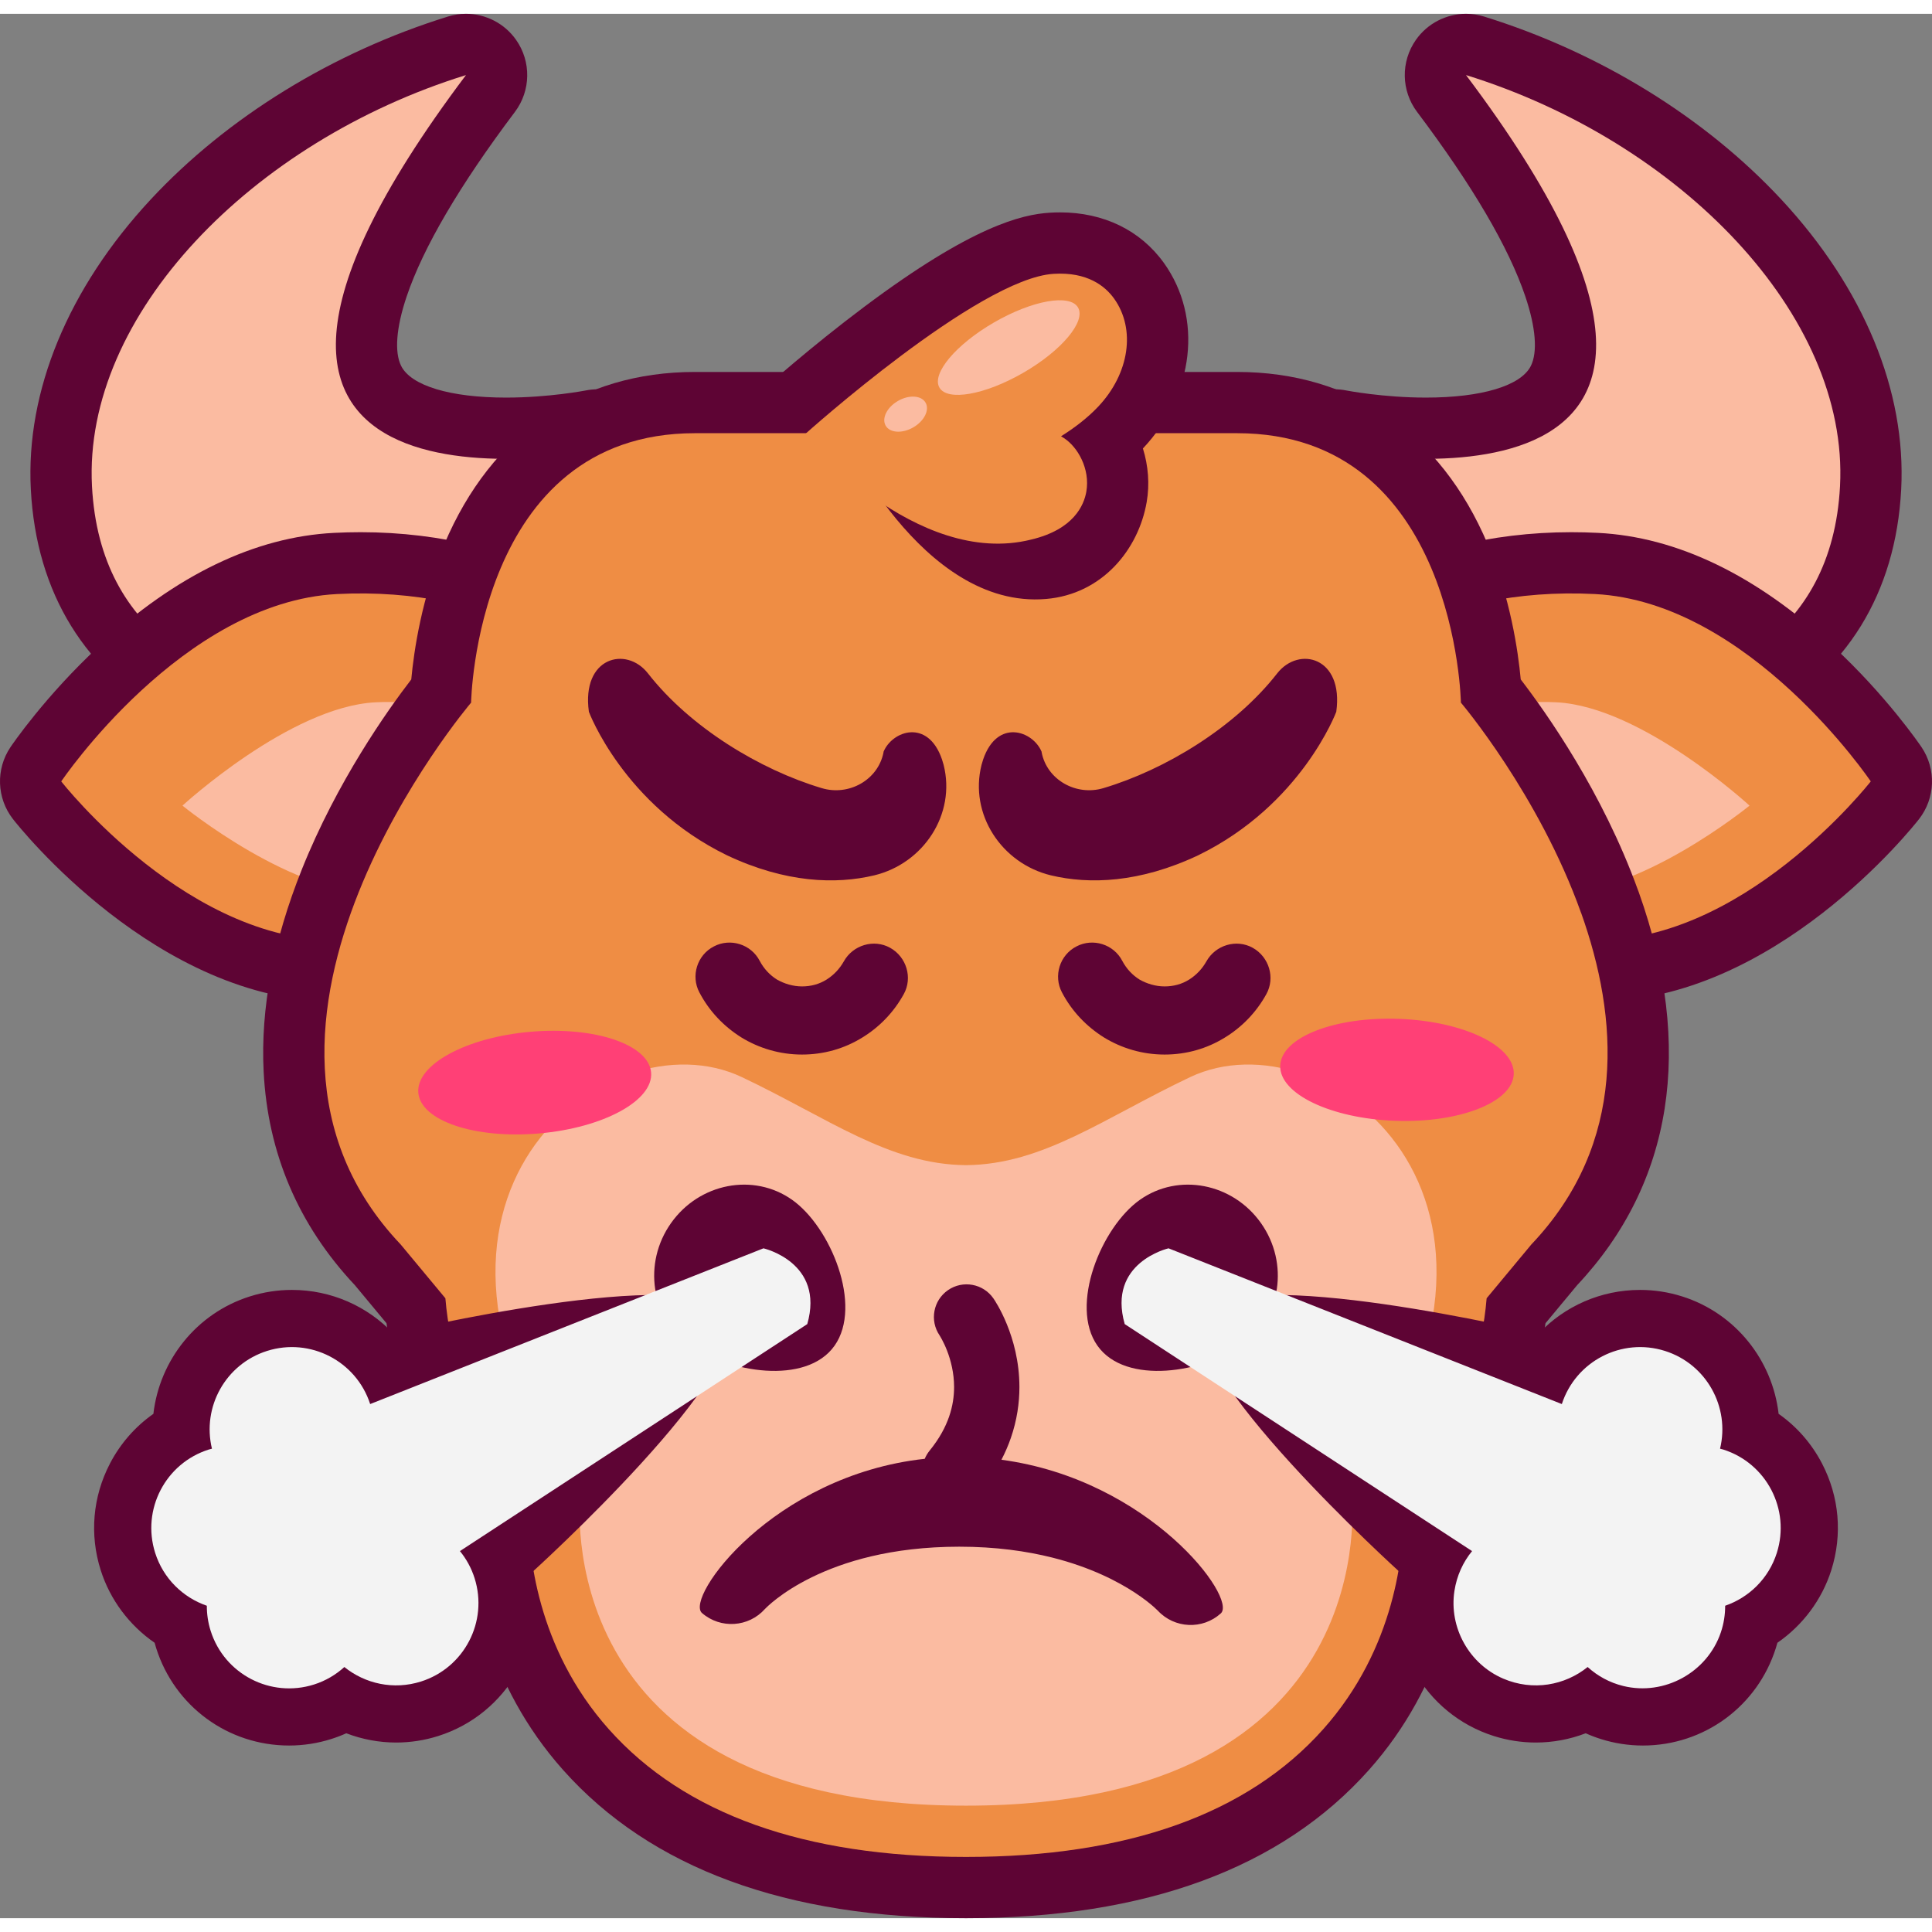 <svg id="Layer_1" enable-background="new 0 0 473.188 466.416" height="512" viewBox="0 0 473.188 466.416" width="512" xmlns="http://www.w3.org/2000/svg"><rect x="0" y="0" width="473.188" height="466.416" fill="#808080" stroke="none"/><g><path d="m436.3 45.493c-18.721-20.146-44.574-36.063-72.797-44.819-1.466-.454-2.964-.674-4.443-.674-4.792 0-9.407 2.302-12.269 6.369-3.745 5.323-3.631 12.454.284 17.654 13.553 18.001 22.476 33.217 26.521 45.226 2.552 7.574 3.028 13.606 1.342 16.987-2.423 4.857-12.031 7.757-25.7 7.757-10.468 0-19.402-1.727-19.489-1.744-.979-.196-1.964-.291-2.94-.291-4.49 0-8.808 2.02-11.688 5.599-13.194 16.404-14.312 31.575-12.925 41.413 3.307 23.46 22.758 37.763 24.965 39.316 1.634 1.149 3.479 1.961 5.431 2.388.768.168 19.068 4.113 41.554 4.113 22.79 0 41.835-3.993 56.605-11.868 21.491-11.458 33.556-30.98 34.89-56.454 1.258-24.052-9.161-49.257-29.341-70.972z" fill="#5e0434"/><path d="m146.38 91.958c-.977 0-1.96.095-2.94.291-.064.013-9.006 1.744-19.489 1.744-13.67 0-23.277-2.9-25.701-7.757-1.687-3.381-1.21-9.414 1.341-16.987 4.045-12.008 12.969-27.225 26.521-45.226 3.915-5.2 4.03-12.331.284-17.654-2.861-4.067-7.477-6.369-12.268-6.369-1.48 0-2.976.219-4.443.674-28.223 8.756-54.076 24.673-72.797 44.819-20.179 21.715-30.599 46.92-29.339 70.972 1.333 25.474 13.398 44.995 34.889 56.454 14.77 7.875 33.815 11.868 56.605 11.868 22.485 0 40.786-3.945 41.554-4.113 1.951-.427 3.797-1.239 5.43-2.388 2.208-1.554 21.659-15.856 24.965-39.316 1.387-9.837.27-25.008-12.925-41.413-2.879-3.579-7.197-5.599-11.687-5.599z" fill="#5e0434"/><path d="m326.809 106.958s119.46 23.879 32.25-91.957c52.344 16.238 93.798 58.742 91.602 100.679-3.906 74.595-114.865 50.34-114.865 50.34s-36.07-25.391-8.987-59.062z" fill="#fbbba1"/><path d="m146.379 106.958s-119.459 23.879-32.25-91.957c-52.343 16.238-93.797 58.742-91.601 100.679 3.906 74.595 114.865 50.34 114.865 50.34s36.07-25.391 8.986-59.062z" fill="#fbbba1"/><path d="m470.624 179.608c-.343-.507-8.538-12.574-21.815-24.846-18.772-17.35-38.089-26.648-57.414-27.635-2.173-.112-4.374-.168-6.537-.168-19.818 0-38.554 4.739-52.756 13.345-16.48 9.987-25.783 24.29-26.194 40.274-.425 16.602 8.775 32.152 25.906 43.787 14.998 10.187 34.844 16.39 55.881 17.467 1.123.058 2.265.087 3.395.087 43.567 0 77.504-42.874 78.927-44.699 3.992-5.12 4.238-12.229.607-17.612z" fill="#5e0434"/><path d="m141.085 140.305c-14.203-8.606-32.938-13.346-52.755-13.346-2.164 0-4.365.057-6.542.168-19.32.987-38.637 10.285-57.409 27.635-13.278 12.272-21.473 24.338-21.815 24.846-3.631 5.384-3.386 12.492.608 17.612 1.423 1.825 35.363 44.698 78.927 44.698 1.129 0 2.271-.029 3.394-.087 21.038-1.077 40.884-7.28 55.882-17.467 17.131-11.635 26.331-27.185 25.906-43.785-.412-15.985-9.714-30.287-26.196-40.274z" fill="#5e0434"/><path d="m390.63 142.107c37.916 1.937 67.559 45.888 67.559 45.888s-31.813 40.793-69.728 38.857c-37.908-1.941-68.157-22.484-67.559-45.888.603-23.408 31.827-40.805 69.728-38.857z" fill="#ef8d44"/><path d="m381.245 168.625c20.907 1.068 47.252 25.303 47.252 25.303s-27.542 22.494-48.448 21.426c-20.902-1.07-37.582-12.397-37.252-25.303.332-12.908 17.549-22.501 38.448-21.426z" fill="#fbbba1"/><path d="m82.559 142.107c-37.916 1.937-67.559 45.888-67.559 45.888s31.813 40.793 69.727 38.857c37.908-1.941 68.158-22.484 67.558-45.888-.601-23.408-31.825-40.805-69.726-38.857z" fill="#ef8d44"/><path d="m91.943 168.625c-20.907 1.068-47.252 25.303-47.252 25.303s27.542 22.494 48.448 21.426c20.903-1.07 37.583-12.397 37.252-25.303-.332-12.908-17.549-22.501-38.448-21.426z" fill="#fbbba1"/><path d="m401.381 215.164c-.072-.203-.148-.403-.229-.603-8.631-23.89-22.447-43.415-28.689-51.536-.659-7.083-2.573-20.096-8.114-33.17-11.517-27.175-33.31-42.142-61.362-42.142h-132.784c-28.053 0-49.846 14.967-61.363 42.142-5.54 13.072-7.454 26.084-8.113 33.168-5.809 7.553-18.172 24.965-26.809 46.556-6.972 17.429-10.117 34.067-9.348 49.448 1.001 20.023 8.512 37.627 22.328 52.333l7.765 9.344c.043.321.089.641.135.959 2.39 16.305 9.016 32.953 19.711 49.543.629 13.207 4.571 37.788 23.423 58.933 21.463 24.072 54.659 36.278 98.663 36.278s77.199-12.206 98.662-36.278c18.853-21.144 22.794-45.726 23.423-58.933 10.694-16.59 17.32-33.238 19.71-49.543.046-.317.091-.637.135-.957l7.767-9.346c23.423-24.935 28.641-58.184 15.089-96.196z" fill="#5e0434"/><path d="m387.253 220.202-.008.017c-10.345-29.031-29.438-51.515-29.438-51.515s-1.111-65.991-54.821-65.991h-132.783c-53.709 0-54.822 65.991-54.822 65.991s-67.679 79.621-17.251 132.702l10.954 13.181c.136 1.626.315 3.259.556 4.9 2.24 15.286 8.885 31.094 19.768 47.043-.066 10.229 1.957 33.701 19.721 53.625 18.495 20.744 47.923 31.262 87.466 31.262 39.544 0 68.972-10.518 87.467-31.262 17.765-19.924 19.787-43.396 19.721-53.625 10.882-15.949 17.525-31.755 19.766-47.042.24-1.643.426-3.276.559-4.902l10.953-13.18c23.637-24.884 21.322-55.595 12.192-81.204z" fill="#ef8d44"/><path d="m291.469 260.431c-21.125 10.023-35.982 21.4-54.875 21.555-18.892-.154-33.75-11.531-54.875-21.555-33.12-15.715-91.803 30.017-39.585 102.376 0 0-8.743 76.052 94.46 76.052s94.459-76.052 94.459-76.052c52.219-72.359-6.464-118.091-39.584-102.376z" fill="#fbbba1"/><path d="m308.844 296.181c6.939 9.824 4.913 23.195-4.528 29.863-9.439 6.67-28.587 9.982-35.527.158-6.94-9.822.955-29.063 10.396-35.73 9.44-6.67 22.719-4.114 29.659 5.709z" fill="#5e0434"/><path d="m164.344 296.181c-6.94 9.824-4.913 23.195 4.528 29.863 9.44 6.67 28.588 9.982 35.528.158 6.941-9.822-.955-29.063-10.395-35.73-9.442-6.67-22.721-4.114-29.661 5.709z" fill="#5e0434"/><path d="m342.604 246.151c15.797.57 28.396 6.626 28.147 13.522-.251 6.894-13.255 12.021-29.051 11.45-15.794-.571-28.396-6.625-28.146-13.522.251-6.898 13.26-12.024 29.05-11.45z" fill="#ff4076"/><path d="m159.471 259.279c.602 6.875-11.675 13.563-27.42 14.937-15.745 1.375-28.994-3.085-29.596-9.956-.599-6.873 11.678-13.561 27.42-14.938 15.746-1.376 28.996 3.081 29.596 9.957z" fill="#ff4076"/><path d="m285.06 61.009c-5.736-7.987-14.763-12.378-25.427-12.378h-.001c-.82 0-1.661.026-2.498.078-6.873.424-19.057 3.272-45.425 23.026-13.295 9.96-24.101 19.646-24.554 20.053-3.068 2.758-4.964 10.636-4.964 10.636l23.701-.131s19.663 43.604 50.292 41.025c13.771-1.16 22.655-12.101 24.665-23.742.759-4.385.388-8.907-.923-13.122 12.605-13.391 14.714-32.067 5.134-45.445z" fill="#5e0434"/><path d="m197.18 102.946s42.435-38.127 60.875-39.265c8.281-.509 12.62 3.013 14.81 6.062 5.354 7.477 3.762 18.352-3.877 26.448-2.739 2.897-5.988 5.324-9.12 7.28l.705.431c3.385 2.195 6.46 7.542 5.494 13.124-.573 3.32-3.083 9.257-13.458 11.726-28.138 7.108-55.855-25.473-55.429-25.806z" fill="#ef8d44"/><path d="m264.037 71.937c1.969 3.41-4.037 10.562-13.413 15.976-9.377 5.414-18.574 7.038-20.542 3.628-1.969-3.41 4.037-10.563 13.413-15.976s18.574-7.038 20.542-3.628z" fill="#fbbba1"/><path d="m226.691 95.228c1.033 1.79-.316 4.503-3.014 6.061s-5.723 1.37-6.756-.42.316-4.503 3.015-6.061c2.697-1.558 5.721-1.37 6.755.42z" fill="#fbbba1"/><path d="m446.279 355.106c-2.569-4.946-6.223-9.102-10.659-12.212-1.491-13.043-10.478-24.601-23.62-28.757-3.347-1.059-6.813-1.595-10.303-1.595-9.633 0-18.511 3.996-24.811 10.663 0 0-73.981-17.566-81.823-4.734s47.791 63.2 47.791 63.2c-3.901 17.137 5.966 34.741 23.015 40.133 3.345 1.058 6.81 1.594 10.297 1.594 4.186 0 8.327-.782 12.207-2.269 1.198.538 2.431 1.008 3.697 1.408 3.347 1.059 6.813 1.595 10.305 1.595 14.964 0 28.051-9.591 32.566-23.866.137-.433.265-.867.384-1.304 6.193-4.273 10.909-10.529 13.211-17.809 2.75-8.698 1.95-17.949-2.257-26.047z" fill="#5e0434"/><path d="m422.043 351.631c-.255-.08-.511-.13-.766-.2 2.471-10.209-3.334-20.73-13.499-23.945-10.571-3.343-21.841 2.48-25.252 13.011l-96.324-38.143s-15.054 3.438-10.733 18.559l85.073 55.595c-2.19 2.676-3.742 5.977-4.322 9.768-1.373 8.977 3.63 17.923 11.984 21.482 7.251 3.09 15.08 1.638 20.644-2.856 2.396 2.172 5.34 3.822 8.744 4.652 10.063 2.455 20.585-3.342 23.886-13.159.726-2.158 1.058-4.349 1.05-6.5 5.822-2.013 10.659-6.636 12.659-12.961 3.357-10.617-2.528-21.945-13.144-25.303z" fill="#f3f3f3"/><path d="m26.91 355.106c2.569-4.946 6.223-9.102 10.659-12.212 1.491-13.043 10.478-24.601 23.62-28.757 3.347-1.059 6.812-1.595 10.303-1.595 9.633 0 18.511 3.996 24.811 10.663 0 0 73.982-17.566 81.823-4.734 7.842 12.832-47.791 63.2-47.791 63.2 3.901 17.137-5.966 34.741-23.015 40.133-3.345 1.058-6.81 1.594-10.297 1.594-4.186 0-8.327-.782-12.207-2.269-1.198.538-2.431 1.008-3.697 1.408-3.347 1.059-6.813 1.595-10.305 1.595-14.964 0-28.051-9.591-32.566-23.866-.137-.433-.265-.867-.384-1.304-6.193-4.273-10.909-10.529-13.211-17.809-2.751-8.698-1.95-17.949 2.257-26.047z" fill="#5e0434"/><path d="m51.145 351.631c.254-.08.511-.13.766-.2-2.471-10.209 3.333-20.73 13.499-23.945 10.571-3.343 21.841 2.48 25.252 13.011l96.324-38.143s15.053 3.438 10.732 18.559l-85.073 55.595c1.566 1.913 2.806 4.145 3.597 6.646 3.357 10.617-2.528 21.945-13.144 25.302-6.698 2.118-13.674.552-18.758-3.555-2.084 1.89-4.584 3.385-7.442 4.288-10.617 3.357-21.945-2.527-25.302-13.144-.646-2.045-.943-4.115-.936-6.151-5.822-2.013-10.659-6.636-12.659-12.961-3.357-10.616 2.528-21.944 13.144-25.302z" fill="#f3f3f3"/><g fill="#5e0434"><path d="m270.321 250.667c4.34 2.671 9.458 4.229 14.909 4.229 5.341 0 10.348-1.447 14.688-4.117 4.228-2.559 7.788-6.23 10.235-10.681 2.226-4.006.668-9.124-3.338-11.35-4.005-2.225-9.123-.667-11.349 3.338-1.001 1.781-2.447 3.338-4.228 4.451-1.78 1.112-3.783 1.669-6.009 1.669-2.225 0-4.339-.668-6.119-1.669-1.78-1.113-3.227-2.671-4.228-4.563-2.114-4.116-7.232-5.675-11.238-3.561-4.116 2.114-5.674 7.232-3.561 11.238 2.449 4.676 6.01 8.347 10.238 11.016z"/><path d="m181.519 250.667c4.338 2.671 9.458 4.229 14.908 4.229 5.341 0 10.348-1.447 14.687-4.117 4.228-2.559 7.788-6.23 10.236-10.681 2.226-4.006.668-9.124-3.338-11.35-4.006-2.225-9.124-.667-11.349 3.338-1.001 1.781-2.448 3.338-4.228 4.451-1.781 1.112-3.783 1.669-6.008 1.669s-4.338-.668-6.119-1.669c-1.78-1.113-3.226-2.671-4.228-4.563-2.114-4.116-7.232-5.675-11.238-3.561-4.117 2.114-5.675 7.232-3.56 11.238 2.449 4.676 6.008 8.347 10.237 11.016z"/><path d="m312.822 161.525c-10.346 13.265-27.457 23.611-42.579 28.121-6.632 1.99-13.795-1.99-15.121-8.754v-.133c-2.123-5.173-10.877-8.224-14.326 1.857-.133.398-.265.929-.397 1.327-3.051 12.071 4.907 24.142 16.979 27.06 9.418 2.255 21.754 1.857 36.079-4.908 25.336-12.336 33.825-35.151 33.825-35.151 1.856-13.398-9.154-16.184-14.46-9.419z"/><path d="m158.689 161.525c10.347 13.265 27.458 23.611 42.579 28.121 6.632 1.99 13.795-1.99 15.122-8.754v-.133c2.123-5.173 10.877-8.224 14.326 1.857.133.398.266.929.398 1.327 3.051 12.071-4.908 24.142-16.979 27.06-9.418 2.255-21.754 1.857-36.08-4.908-25.335-12.336-33.824-35.151-33.824-35.151-1.857-13.398 9.152-16.184 14.458-9.419z"/><path d="m245.276 354.14c.919-1.776 1.685-3.553 2.293-5.313 1.519-4.375 2.11-8.626 2.108-12.489-.006-6.335-1.543-11.609-3.062-15.352-1.528-3.747-3.058-6-3.305-6.361-2.515-3.633-7.499-4.539-11.131-2.024-3.613 2.502-4.526 7.444-2.061 11.071l-.003.002c.028.038.969 1.485 1.854 3.782.892 2.303 1.711 5.423 1.708 8.882-.002 2.26-.334 4.67-1.226 7.25-.897 2.579-2.356 5.35-4.771 8.319-.505.621-.899 1.295-1.19 1.999-37.253 4.086-58.831 34.062-54.557 37.771 4.554 3.953 11.429 3.494 15.425-.999l.004.004c.227-.242 3.851-4.042 11.479-7.773 7.644-3.727 19.29-7.465 36.098-7.477 8.944.001 16.486 1.086 22.78 2.665 9.435 2.371 16.084 5.861 20.299 8.633 2.105 1.386 3.596 2.591 4.496 3.381.45.395.753.686.91.841l.128.13.004-.004c4.086 4.415 10.97 4.737 15.445.692 4.128-3.729-17.485-32.768-53.725-37.63z"/></g></g></svg>